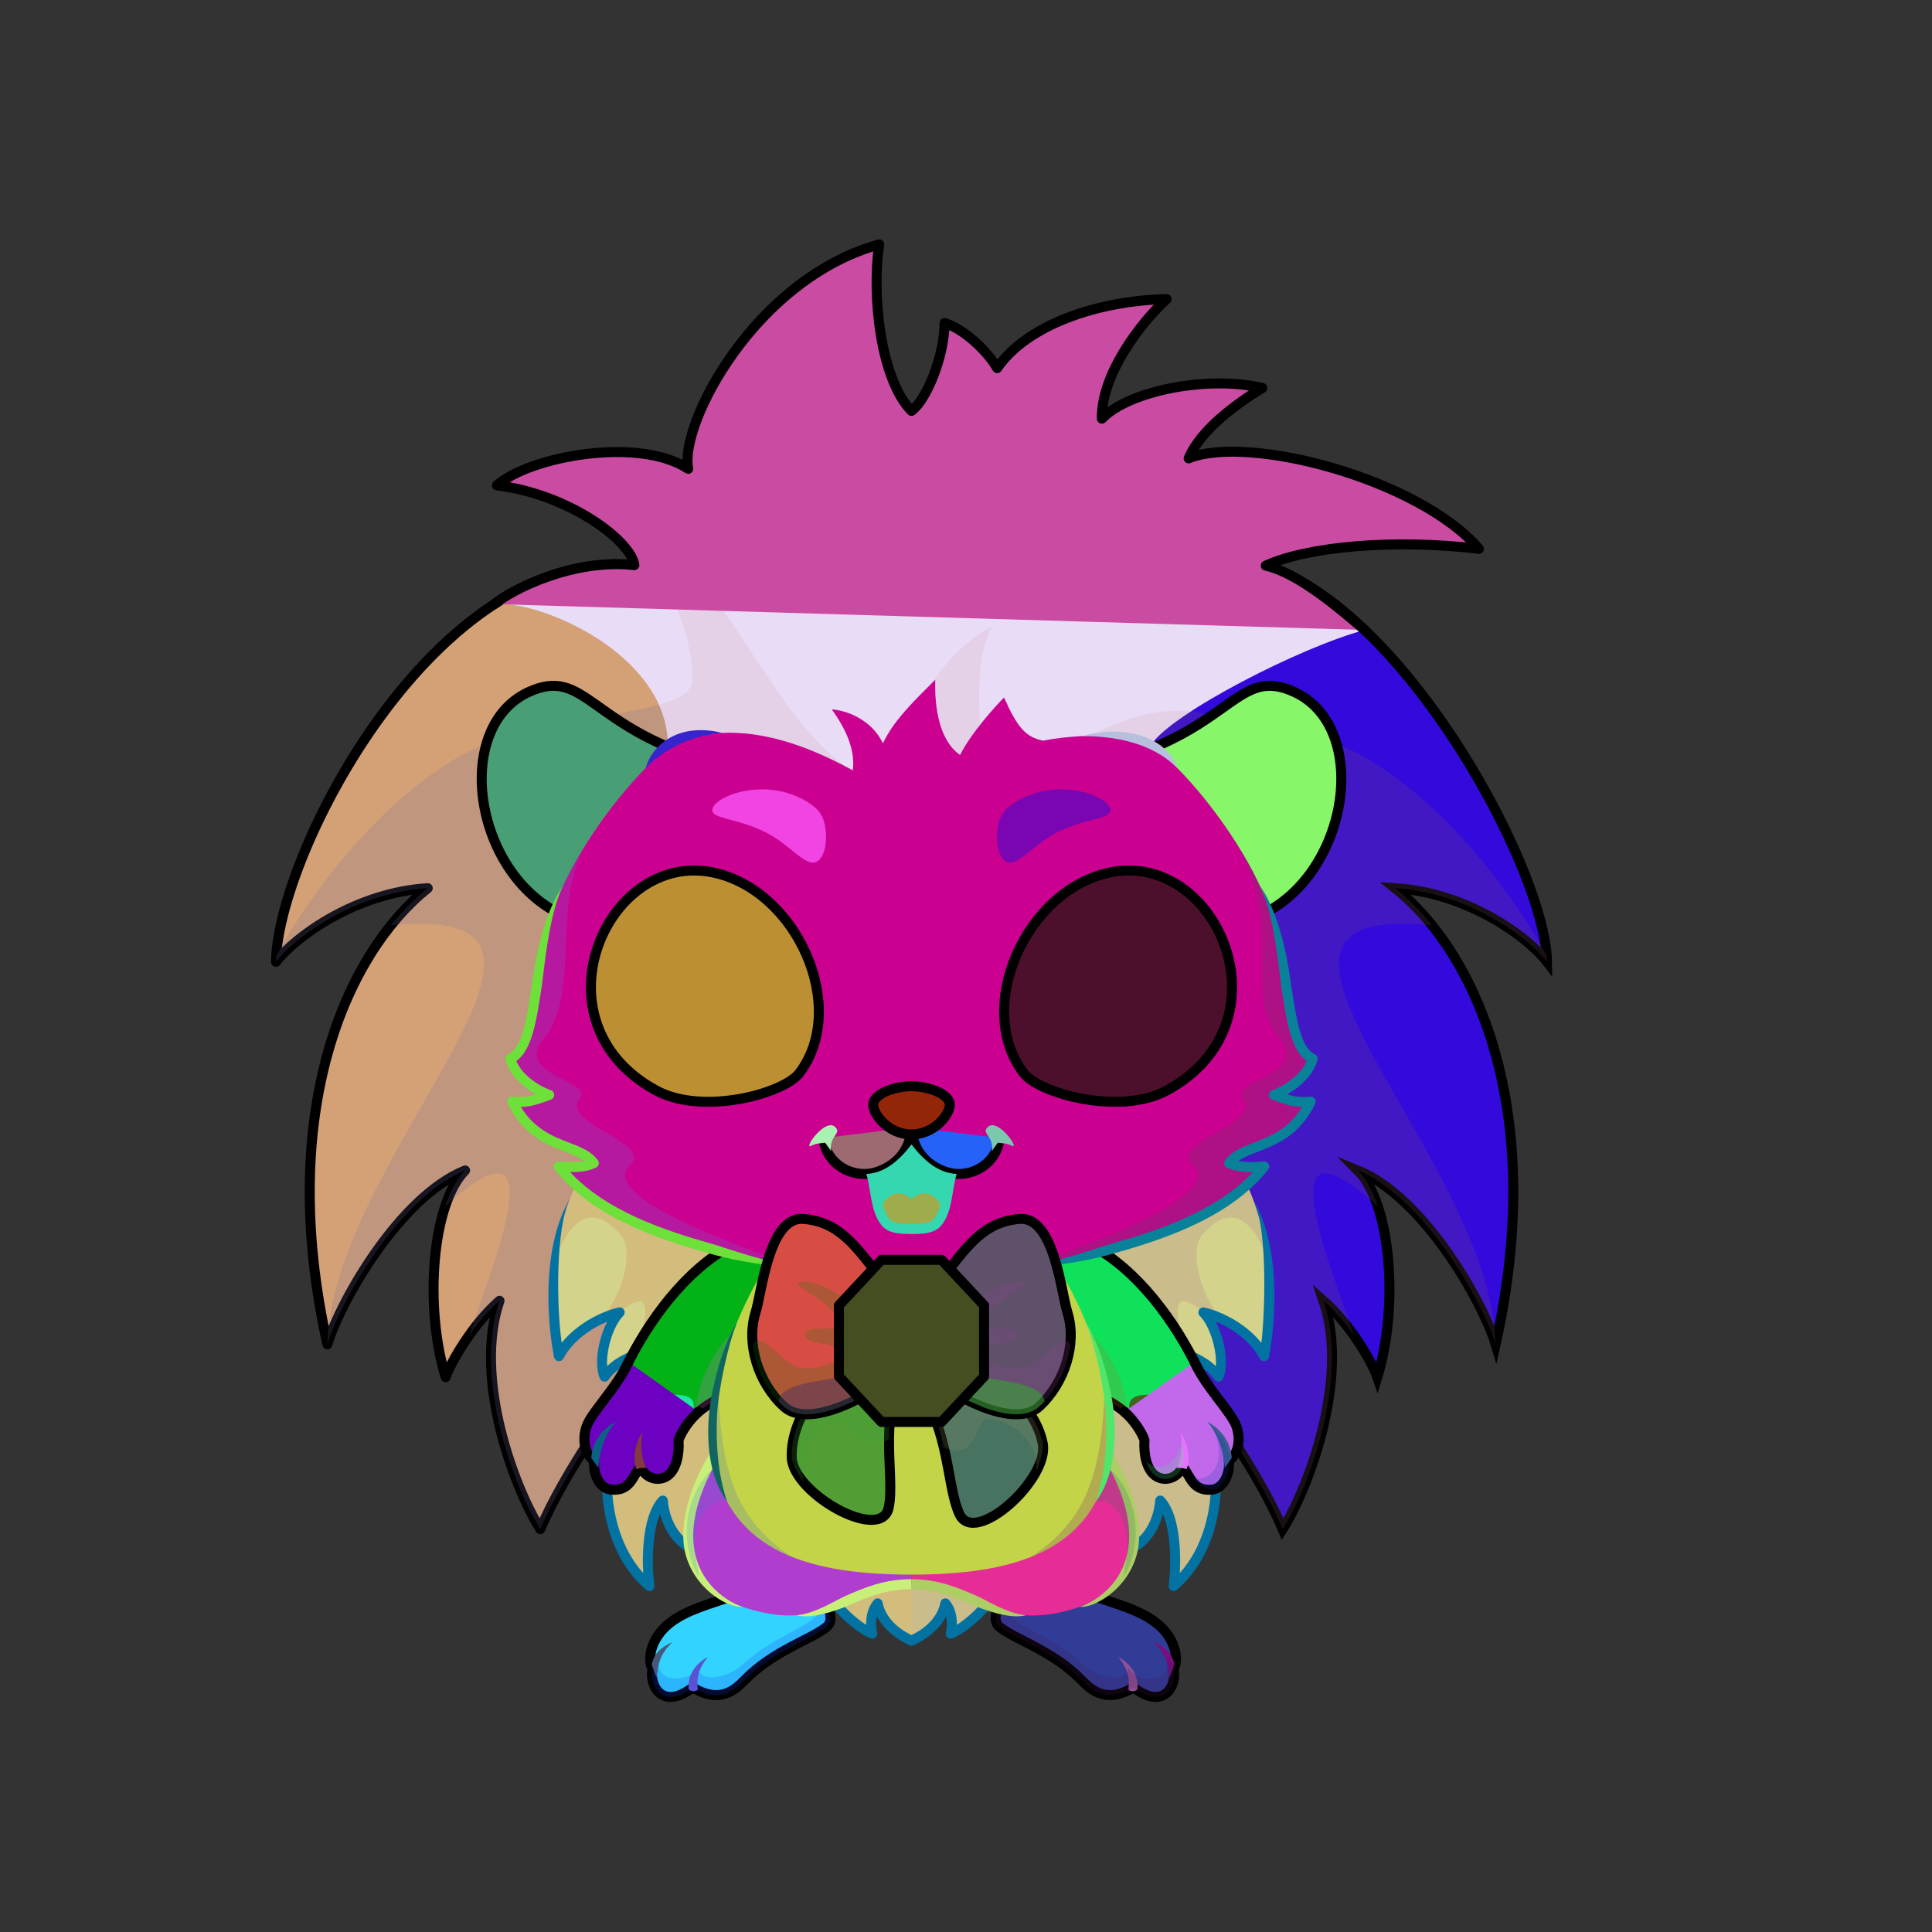 <?xml version="1.0" encoding="UTF-8"?><!DOCTYPE svg PUBLIC "-//W3C//DTD SVG 1.1//EN" "http://www.w3.org/Graphics/SVG/1.1/DTD/svg11.dtd"><!-- Creator: CorelDRAW 2018 (64-Bit) --><svg xmlns="http://www.w3.org/2000/svg" xmlns:xlink="http://www.w3.org/1999/xlink" xml:space="preserve" width="290mm" height="290mm" version="1.1" style="shape-rendering:geometricPrecision; text-rendering:geometricPrecision; image-rendering:optimizeQuality; fill-rule:evenodd; clip-rule:evenodd" viewBox="0 0 29000 29000">
 <rect x="0" y="0" width="29000" height="29000" fill="#333333" stroke="none"/>
 <defs>
  <style type="text/css">
   <![CDATA[
    .str1 {stroke:black;stroke-width:150;stroke-miterlimit:22.926}
    .str0 {stroke:black;stroke-width:150;stroke-linecap:round;stroke-linejoin:round;stroke-miterlimit:22.926}
    .str2 {stroke:black;stroke-width:150;stroke-linecap:round;stroke-linejoin:round;stroke-miterlimit:22.926}
    .fil15 {fill:none}
    .fil6 {fill:black}
    .fil28 {fill:black}
    .fil42 {fill:#547391}
    .fil41 {fill:white}
    .fil47 {fill:white}
    .fil9 {fill:black;fill-rule:nonzero}
    .fil4 {fill:black;fill-rule:nonzero}
    .fil7 {fill:black;fill-opacity:0.2}
    .fil31 {fill:black;fill-opacity:0.2}
    .fil1 {fill:#0000B0;fill-opacity:0.2}
    .fil10 {fill:#450000;fill-opacity:0.2}
    .fil22 {fill:#540000;fill-opacity:0.2}
    .fil37 {fill:#FDDD84;fill-opacity:0.2}
    .fil27 {fill:white;fill-opacity:0.2}
    .fil43 {fill:black;fill-rule:nonzero;fill-opacity:0.2}
    .fil24 {fill:#450000;fill-opacity:0.4}
    .fil33 {fill:black;fill-opacity:0.502}
    .fil39 {fill:#FFAE00;fill-opacity:0.502}
    .fil20 {fill:white;fill-opacity:0.502}
    .fil35 {fill:url(#id0)}
    .fil32 {fill:url(#id1)}
    .fil5 {fill:url(#id2)}
    .fil11 {fill:url(#id3)}
    .fil30 {fill:url(#id4)}
    .fil38 {fill:url(#id5)}
    .fil14 {fill:url(#id6)}
    .fil40 {fill:url(#id7)}
    .fil17 {fill:url(#id8)}
    .fil45 {fill:url(#id9)}
    .fil49 {fill:url(#id10)}
    .fil46 {fill:url(#id11)}
    .fil50 {fill:url(#id12)}
    .fil34 {fill:url(#id13)}
    .fil44 {fill:url(#id14)}
    .fil48 {fill:url(#id15)}
    .fil51 {fill:url(#id16)}
    .fil3 {fill:url(#id17)}
    .fil12 {fill:url(#id18)}
    .fil52 {fill:url(#id19)}
    .fil19 {fill:url(#id20)}
    .fil2 {fill:url(#id21)}
    .fil25 {fill:url(#id22)}
    .fil13 {fill:url(#id23)}
    .fil18 {fill:url(#id24)}
    .fil8 {fill:url(#id25)}
    .fil16 {fill:url(#id26)}
    .fil23 {fill:url(#id27)}
    .fil21 {fill:url(#id28)}
    .fil0 {fill:url(#id29)}
    .fil26 {fill:url(#id30)}
    .fil29 {fill:url(#id31)}
    .fil36 {fill:url(#id32)}
   ]]>
  </style>
  <linearGradient id="id0" gradientUnits="userSpaceOnUse" x1="13669.92" y1="20312.37" x2="15993.08" y2="19212.14">
   <stop offset="0" style="stop-opacity:1; stop-color:#854C85"/>
   <stop offset="0.529" style="stop-opacity:1; stop-color:#8B5FC4"/>
   <stop offset="0.8" style="stop-opacity:1; stop-color:#C69DE2"/>
   <stop offset="1" style="stop-opacity:1; stop-color:#A049BD"/>
  </linearGradient>
  <linearGradient id="id1" gradientUnits="userSpaceOnUse" xlink:href="#id0" x1="13693.94" y1="20312.37" x2="11370.78" y2="19212.14">
  </linearGradient>
  <linearGradient id="id2" gradientUnits="userSpaceOnUse" x1="16148.27" y1="23754.05" x2="16449.48" y2="25477.64">
   <stop offset="0" style="stop-opacity:1; stop-color:#E8CEA7"/>
   <stop offset="0.329" style="stop-opacity:1; stop-color:#ECC6A4"/>
   <stop offset="1" style="stop-opacity:1; stop-color:#DD8EBB"/>
  </linearGradient>
  <linearGradient id="id3" gradientUnits="userSpaceOnUse" xlink:href="#id2" x1="11294.64" y1="23751.9" x2="10930.37" y2="25479.79">
  </linearGradient>
  <linearGradient id="id4" gradientUnits="userSpaceOnUse" x1="13546.11" y1="20469.53" x2="12039.93" y2="22397.88">
   <stop offset="0" style="stop-opacity:1; stop-color:#854C85"/>
   <stop offset="0.42" style="stop-opacity:1; stop-color:#8B5FC4"/>
   <stop offset="0.671" style="stop-opacity:1; stop-color:#C69DE2"/>
   <stop offset="1" style="stop-opacity:1; stop-color:#A049BD"/>
  </linearGradient>
  <linearGradient id="id5" gradientUnits="userSpaceOnUse" x1="13400.99" y1="19529.35" x2="13962.87" y2="20725.95">
   <stop offset="0" style="stop-opacity:1; stop-color:#F9BF56"/>
   <stop offset="1" style="stop-opacity:1; stop-color:#FFE4BF"/>
  </linearGradient>
  <linearGradient id="id6" gradientUnits="userSpaceOnUse" xlink:href="#id2" x1="17473.62" y1="20481.19" x2="18067.49" y2="22299.52">
  </linearGradient>
  <linearGradient id="id7" gradientUnits="userSpaceOnUse" x1="14169.85" y1="18953.52" x2="14527.01" y2="19774.58">
   <stop offset="0" style="stop-opacity:1; stop-color:#F9BF56"/>
   <stop offset="1" style="stop-opacity:1; stop-color:white"/>
  </linearGradient>
  <linearGradient id="id8" gradientUnits="userSpaceOnUse" xlink:href="#id2" x1="9941.97" y1="20505.46" x2="9244.68" y2="22275.25">
  </linearGradient>
  <linearGradient id="id9" gradientUnits="userSpaceOnUse" x1="17789.85" y1="15386.99" x2="15488.32" y2="16492.3">
   <stop offset="0" style="stop-opacity:1; stop-color:#8A5125"/>
   <stop offset="0.58" style="stop-opacity:1; stop-color:#FFC052"/>
   <stop offset="0.769" style="stop-opacity:1; stop-color:#FFE1A5"/>
   <stop offset="1" style="stop-opacity:1; stop-color:#FDBC66"/>
  </linearGradient>
  <linearGradient id="id10" gradientUnits="userSpaceOnUse" xlink:href="#id9" x1="9574.05" y1="15386.99" x2="11875.58" y2="16492.3">
  </linearGradient>
  <linearGradient id="id11" gradientUnits="userSpaceOnUse" x1="17173.74" y1="13448.15" x2="15777.95" y2="15876.63">
   <stop offset="0" style="stop-opacity:1; stop-color:black"/>
   <stop offset="0.588" style="stop-opacity:1; stop-color:#572017"/>
   <stop offset="1" style="stop-opacity:1; stop-color:#AD713C"/>
  </linearGradient>
  <linearGradient id="id12" gradientUnits="userSpaceOnUse" xlink:href="#id11" x1="10190.16" y1="13448.15" x2="11585.95" y2="15876.63">
  </linearGradient>
  <linearGradient id="id13" gradientUnits="userSpaceOnUse" xlink:href="#id4" x1="13718.08" y1="20665.44" x2="15615.87" y2="22209.94">
  </linearGradient>
  <linearGradient id="id14" gradientUnits="userSpaceOnUse" x1="18010.83" y1="13583.28" x2="15577.87" y2="16057">
   <stop offset="0" style="stop-opacity:1; stop-color:#170000"/>
   <stop offset="0.529" style="stop-opacity:1; stop-color:#825024"/>
   <stop offset="1" style="stop-opacity:1; stop-color:#FFAB3D"/>
  </linearGradient>
  <linearGradient id="id15" gradientUnits="userSpaceOnUse" xlink:href="#id14" x1="9353.07" y1="13583.28" x2="11786.03" y2="16057">
  </linearGradient>
  <linearGradient id="id16" gradientUnits="userSpaceOnUse" x1="13681.93" y1="17028.65" x2="13681.93" y2="16303.97">
   <stop offset="0" style="stop-opacity:1; stop-color:#4F3D3D"/>
   <stop offset="1" style="stop-opacity:1; stop-color:#996F51"/>
  </linearGradient>
  <linearGradient id="id17" gradientUnits="userSpaceOnUse" x1="13681.93" y1="24626.47" x2="13681.93" y2="17233.47">
   <stop offset="0" style="stop-opacity:1; stop-color:#2D7CC1"/>
   <stop offset="0.42" style="stop-opacity:1; stop-color:#83C7DC"/>
   <stop offset="0.612" style="stop-opacity:1; stop-color:#B5EEFF"/>
   <stop offset="0.831" style="stop-opacity:1; stop-color:#73B9D7"/>
   <stop offset="1" style="stop-opacity:1; stop-color:#83C7DC"/>
  </linearGradient>
  <linearGradient id="id18" gradientUnits="userSpaceOnUse" x1="12003.98" y1="24249.05" x2="12003.98" y2="21216.12">
   <stop offset="0" style="stop-opacity:1; stop-color:#E8CEA7"/>
   <stop offset="0.129" style="stop-opacity:1; stop-color:#E8CEA7"/>
   <stop offset="1" style="stop-opacity:1; stop-color:#AA8237"/>
  </linearGradient>
  <linearGradient id="id19" gradientUnits="userSpaceOnUse" x1="14810.27" y1="3668.88" x2="14810.27" y2="11563.8">
   <stop offset="0" style="stop-opacity:1; stop-color:#419CEB"/>
   <stop offset="0.361" style="stop-opacity:1; stop-color:#83C7DC"/>
   <stop offset="0.671" style="stop-opacity:1; stop-color:#A7DBEB"/>
   <stop offset="1" style="stop-opacity:1; stop-color:#83C7DC"/>
  </linearGradient>
  <linearGradient id="id20" gradientUnits="userSpaceOnUse" x1="18492.34" y1="13829.95" x2="18397.26" y2="10294.81">
   <stop offset="0" style="stop-opacity:1; stop-color:#AA8237"/>
   <stop offset="0.522" style="stop-opacity:1; stop-color:#DAC48D"/>
   <stop offset="1" style="stop-opacity:1; stop-color:#FFF1DB"/>
  </linearGradient>
  <linearGradient id="id21" gradientUnits="userSpaceOnUse" x1="23219.32" y1="15902.04" x2="15721.29" y2="15439.94">
   <stop offset="0" style="stop-opacity:1; stop-color:#2D7CC1"/>
   <stop offset="0.42" style="stop-opacity:1; stop-color:#83C7DC"/>
   <stop offset="1" style="stop-opacity:1; stop-color:#D4F5FF"/>
  </linearGradient>
  <linearGradient id="id22" gradientUnits="userSpaceOnUse" x1="9110.04" y1="11159.48" x2="8288.9" y2="13183.37">
   <stop offset="0" style="stop-opacity:1; stop-color:#DD8EBB"/>
   <stop offset="1" style="stop-opacity:1; stop-color:#944141"/>
  </linearGradient>
  <linearGradient id="id23" gradientUnits="userSpaceOnUse" x1="16259.12" y1="18815.57" x2="17301.4" y2="21219.3">
   <stop offset="0" style="stop-opacity:1; stop-color:#AA8237"/>
   <stop offset="0.141" style="stop-opacity:1; stop-color:#AA8237"/>
   <stop offset="0.71" style="stop-opacity:1; stop-color:#E8CEA7"/>
   <stop offset="1" style="stop-opacity:1; stop-color:#E8CEA7"/>
  </linearGradient>
  <linearGradient id="id24" gradientUnits="userSpaceOnUse" x1="13681.93" y1="18852.68" x2="13681.93" y2="23635.56">
   <stop offset="0" style="stop-opacity:1; stop-color:#AA8237"/>
   <stop offset="0.102" style="stop-opacity:1; stop-color:#AA8237"/>
   <stop offset="0.349" style="stop-opacity:1; stop-color:#EDC887"/>
   <stop offset="1" style="stop-opacity:1; stop-color:#E8CEA7"/>
  </linearGradient>
  <linearGradient id="id25" gradientUnits="userSpaceOnUse" xlink:href="#id18" x1="15346.1" y1="24249.05" x2="15346.1" y2="21216.12">
  </linearGradient>
  <linearGradient id="id26" gradientUnits="userSpaceOnUse" xlink:href="#id23" x1="11475.79" y1="19099.49" x2="9691.45" y2="20935.38">
  </linearGradient>
  <linearGradient id="id27" gradientUnits="userSpaceOnUse" xlink:href="#id20" x1="8966.6" y1="13829.95" x2="8871.52" y2="10294.81">
  </linearGradient>
  <linearGradient id="id28" gradientUnits="userSpaceOnUse" xlink:href="#id22" x1="19074.96" y1="11159.48" x2="18253.82" y2="13183.37">
  </linearGradient>
  <linearGradient id="id29" gradientUnits="userSpaceOnUse" xlink:href="#id21" x1="11596.6" y1="16864.4" x2="4190.51" y2="14558.32">
  </linearGradient>
  <linearGradient id="id30" gradientUnits="userSpaceOnUse" x1="13616.51" y1="19144.67" x2="13616.51" y2="9614.68">
   <stop offset="0" style="stop-opacity:1; stop-color:#AA8237"/>
   <stop offset="0.251" style="stop-opacity:1; stop-color:#EDC887"/>
   <stop offset="0.761" style="stop-opacity:1; stop-color:#E8CEA7"/>
   <stop offset="1" style="stop-opacity:1; stop-color:#FCFBCB"/>
  </linearGradient>
  <linearGradient id="id31" gradientUnits="userSpaceOnUse" x1="13681.26" y1="17910.97" x2="13681.26" y2="18373.02">
   <stop offset="0" style="stop-opacity:1; stop-color:#FFCCCC"/>
   <stop offset="1" style="stop-opacity:1; stop-color:#B37174"/>
  </linearGradient>
  <radialGradient id="id32" gradientUnits="userSpaceOnUse" gradientTransform="matrix(1.136 -0.653 0.626 1.185 -14463 5202)" cx="13681.93" cy="20127.65" r="908.94" fx="13681.93" fy="20127.65">
   <stop offset="0" style="stop-opacity:1; stop-color:#FFC96B"/>
   <stop offset="0.471" style="stop-opacity:1; stop-color:#DD8420"/>
   <stop offset="0.91" style="stop-opacity:1; stop-color:#FCB53F"/>
   <stop offset="1" style="stop-opacity:1; stop-color:#D97E1C"/>
  </radialGradient>
 </defs>
 <g id="HairBack-Hedgehog0">
  <animateTransform type="translate" values="0;0 200;0;0 200;0;0 200;0;0 200;0" dur="10" repeatCount="indefinite" additive="sum" attributeName="transform"/>
  <path class="fil0 str0" d="M9522.26 8482.1c-2997.14,-277.61 -5356.9,4338.11 -5379.61,5954.44 295.68,-381.45 1201.92,-1038.9 2277.74,-1104.45 -1216.64,973.44 -2284.21,3348.58 -1506.44,6845.85 197.49,-653.7 1090.89,-2214.44 2067.28,-2609.23 -498.37,498.55 -616.03,2046.17 -291.68,3103.55 72.13,-212.69 396.34,-784.7 808.2,-1147.03 -399.16,1165.93 228.38,2823.53 612.78,3427.39 708.04,-1667.36 2980.34,-4278.67 3533.93,-5050.07 -2186.01,-866.68 568.6,-8245.24 -2122.2,-9420.45z" style="fill:#d4a176"/>
  <path class="fil1" d="M6420.39 13332.09c-190.4,152.34 -377.15,339.02 -553.74,558.93 3599.75,-373.75 -881.14,3429.56 -952.7,6286.92 197.49,-653.7 1090.89,-2214.44 2067.28,-2609.23 -123.09,123.14 -222.97,310.28 -298.68,538.22 1751.61,-1575.12 651.77,1033.54 359.85,1936.53 128.9,-181.75 284.6,-368.01 455.35,-518.23 -399.16,1165.93 228.38,2823.53 612.78,3427.39 708.04,-1667.36 2980.34,-4278.67 3533.93,-5050.07 -1485.75,-589.05 -689.22,-4186.22 -871.26,-6799.34l-0.41 -1.09c-72.62,-1038.45 -300.01,-1921.23 -886.73,-2397.9 335.65,370.93 530.81,1106.35 500.77,1526.97 -39.68,555.63 -2248.96,436.56 -3466.05,1111.25 -1217.02,674.65 -2301.75,2103.27 -2774.64,3012.35 -1.9,28.13 -3.12,55.46 -3.49,81.75 295.68,-381.45 1201.92,-1038.9 2277.74,-1104.45z" style="fill:#6e6ca4"/>
  <path class="fil2 str1" d="M17841.6 8482.1c2415.05,-846.47 5356.9,4338.11 5379.61,5954.44 -295.68,-381.45 -1201.92,-1038.9 -2277.74,-1104.45 1216.64,973.44 2284.21,3348.58 1506.44,6845.85 -197.49,-653.7 -1090.89,-2214.44 -2067.28,-2609.23 498.37,498.55 616.03,2046.17 291.68,3103.55 -72.13,-212.69 -396.34,-784.7 -808.2,-1147.03 399.16,1165.93 -228.38,2823.53 -612.78,3427.39 -708.04,-1667.36 -2980.34,-4278.67 -3533.93,-5050.07 2186.01,-866.68 -568.6,-8245.24 2122.2,-9420.45z" style="fill:#330adb"/>
  <path class="fil1" d="M20943.47 13332.09c190.4,152.34 377.15,339.02 553.74,558.93 -3599.75,-373.75 881.14,3429.56 952.7,6286.92 -197.49,-653.7 -1090.89,-2214.44 -2067.28,-2609.23 123.09,123.14 222.97,310.28 298.68,538.22 -1751.61,-1575.12 -651.77,1033.54 -359.85,1936.53 -128.9,-181.75 -284.6,-368.01 -455.35,-518.23 399.16,1165.93 -228.38,2823.53 -612.78,3427.39 -708.04,-1667.36 -2980.34,-4278.67 -3533.93,-5050.07 1485.75,-589.05 689.22,-4186.22 871.26,-6799.34l0.41 -1.09c72.62,-1038.45 300.01,-1921.23 886.73,-2397.9 -335.65,370.93 -530.81,1106.35 -500.77,1526.97 39.68,555.63 2248.96,436.56 3466.05,1111.25 1217.02,674.65 2301.75,2103.27 2774.64,3012.35 1.9,28.13 3.12,55.46 3.49,81.75 -295.68,-381.45 -1201.92,-1038.9 -2277.74,-1104.45z" style="fill:#795068"/>
 </g>
 <g id="Tail-Hedgehog0">
  <animateTransform type="translate" values="0;0 200;0;0 200;0;0 200;0;0 200;0" dur="10" repeatCount="indefinite" additive="sum" attributeName="transform"/>
  <path class="fil3" d="M13681.93 24626.47c-217.07,-98.09 -453.57,-281.1 -508.08,-559.72 -109.05,127.96 -111.89,321.58 -79.85,455.8 -301.28,-121.91 -775.05,-620.04 -836.54,-946.05 -61.49,-326.01 -1123.07,-507.51 -1507.52,-395.92 -124.03,261.08 -738.14,46.18 -801.44,-657.07 -251.84,263.32 -244.14,964.01 -200.72,1284.34 -899.12,-769.95 -840.57,-2524.82 118.89,-3625.28 -346.58,176.06 -604.84,223.98 -792.23,481.76 -107.8,-253.18 33.78,-773.15 226.91,-964.78 -256.51,55.67 -708.9,275.31 -911.6,656.66 -281.12,-1456.17 191.96,-2847.56 702.23,-3122.74 693.95,151.66 4379.83,1594.34 4589.95,1548.3 210.12,46.04 3896,-1396.64 4589.95,-1548.3 510.27,275.18 983.35,1666.57 702.23,3122.74 -202.7,-381.35 -655.09,-600.99 -911.6,-656.66 193.13,191.63 334.71,711.6 226.91,964.78 -187.39,-257.78 -445.65,-305.7 -792.23,-481.76 959.46,1100.46 1018.01,2855.33 118.89,3625.28 43.42,-320.33 51.12,-1021.02 -200.72,-1284.34 -63.3,703.25 -677.41,918.15 -801.44,657.07 -384.45,-111.59 -1446.03,69.91 -1507.52,395.92 -61.49,326.01 -535.26,824.14 -836.54,946.05 32.04,-134.22 29.2,-327.84 -79.85,-455.8 -54.51,278.62 -291.01,461.63 -508.08,559.72z" style="fill:#d3d38b"/>
  <path class="fil1" d="M13681.93 24626.47c-217.07,-98.09 -453.57,-281.1 -508.08,-559.72 -109.05,127.96 -111.89,321.58 -79.85,455.8 -301.28,-121.91 -775.05,-620.04 -836.54,-946.05 -61.49,-326.01 -1123.07,-507.51 -1507.52,-395.92 -124.03,261.08 -738.14,46.18 -801.44,-657.07 -251.84,263.32 -244.14,964.01 -200.72,1284.34 -899.12,-769.95 -840.57,-2524.82 118.89,-3625.28 -140.81,71.53 -267.06,121.93 -379.86,173.8 90.26,-177.55 259.33,-615.15 179.64,-786.76 -48.51,-104.47 -274.28,40.06 -365.1,129.94 -79.65,17.29 -178.2,50.39 -282.26,99.21 337.75,-354.59 495.26,-1027.31 303.32,-1254.95 -479.83,-569.1 -805.59,-130.74 -980.45,344.66 104.31,-829.63 419.36,-1476.68 750.02,-1655 693.95,151.66 4379.83,1594.34 4589.95,1548.3l0 5844.7z" style="fill:#cd6644"/>
  <path class="fil1" d="M13681.93 24626.47c217.07,-98.09 453.57,-281.1 508.08,-559.72 109.05,127.96 111.89,321.58 79.85,455.8 301.28,-121.91 775.05,-620.04 836.54,-946.05 61.49,-326.01 1123.07,-507.51 1507.52,-395.92 124.03,261.08 738.14,46.18 801.44,-657.07 251.84,263.32 244.14,964.01 200.72,1284.34 899.12,-769.95 840.57,-2524.82 -118.89,-3625.28 140.81,71.53 267.06,121.93 379.86,173.8 -90.26,-177.55 -259.33,-615.15 -179.64,-786.76 48.51,-104.47 274.28,40.06 365.1,129.94 79.65,17.29 178.2,50.39 282.26,99.21 -337.75,-354.59 -495.26,-1027.31 -303.32,-1254.95 479.83,-569.1 805.59,-130.74 980.45,344.66 -104.31,-829.63 -419.36,-1476.68 -750.02,-1655 -693.95,151.66 -4379.83,1594.34 -4589.95,1548.3l0 5844.7z" style="fill:#a86090"/>
  <path class="fil4" d="M18806.95 17994.39c480.22,831.2 299.19,2072.92 240.7,2375.88 -7.76,40.61 -46.99,67.24 -87.6,59.48 -23.17,-4.43 -41.78,-19.1 -52.06,-38.43l-0.09 0.05c-81.63,-153.57 -207.32,-279.57 -343.26,-377.49 -104.4,-75.21 -214.45,-133.77 -315.39,-175.66 49.48,95.69 90.02,207.51 116.62,320.64 45.64,194.09 51.27,396.52 -7.6,534.77 -16.18,38.02 -60.13,55.73 -98.15,39.55 -12.98,-5.52 -23.59,-14.28 -31.29,-24.94 -121.39,-166.88 -281.7,-240.27 -481.97,-328.08 367.4,522.51 562.85,1147.5 581.58,1740.73 21.71,687.26 -193.53,1333.86 -652.81,1734.29l-10.62 9.21c-31.22,27.02 -78.45,23.61 -105.47,-7.61 -14.59,-16.86 -20.3,-38.39 -17.56,-58.89 24.82,-183.31 37.7,-494.31 -5.57,-771.2 -17.17,-109.86 -42.97,-213.59 -80.11,-299.99 -51.6,200.88 -149.1,353.85 -260.5,458.87 -80.12,75.52 -168.13,126.81 -252.43,153.87 -89.78,28.82 -176.78,30.53 -248.42,5.4 -53.92,-18.91 -98.88,-52.2 -130.36,-99.77 -7.61,-1.72 -15.58,-3.37 -23.88,-4.93 -198.71,-37.48 -525.58,-14.4 -814.67,54.25 -274.61,65.21 -509.14,166.77 -544.12,287.27 -0.67,2.32 -1.34,5.21 -1.98,8.61 -32.15,170.48 -163.74,379.54 -326.7,563.83 -174.76,197.64 -388.55,370.43 -555.25,437.88 -38.34,15.53 -82.03,-2.96 -97.56,-41.3 -6.07,-14.99 -6.94,-30.79 -3.46,-45.41 15.62,-65.72 21.91,-147.26 8.17,-225.76 -1.08,-6.15 -2.28,-12.28 -3.61,-18.37 -32.38,63.99 -73.67,121.85 -120.81,173.78 -105.38,116.1 -240.06,201.99 -368.03,259.81 -20.35,9.17 -42.64,8.49 -61.52,-0.01 -127.97,-57.81 -262.65,-143.7 -368.03,-259.8 -47.14,-51.93 -88.43,-109.79 -120.81,-173.78 -1.33,6.09 -2.53,12.22 -3.61,18.37 -13.74,78.5 -7.45,160.04 8.23,225.75 9.54,40.28 -15.38,80.7 -55.66,90.24 -16.91,4.01 -33.85,1.93 -48.52,-4.8 -166.24,-68.32 -378.47,-240.18 -552.15,-436.6 -162.96,-184.29 -294.55,-393.35 -326.7,-563.83 -0.64,-3.4 -1.31,-6.29 -1.98,-8.61 -34.97,-120.5 -269.51,-222.06 -544.12,-287.27 -289.08,-68.65 -615.95,-91.73 -814.67,-54.25 -8.3,1.56 -16.26,3.21 -23.87,4.93 -31.49,47.58 -76.44,80.86 -130.38,99.77 -71.64,25.13 -158.63,23.42 -248.4,-5.4 -84.3,-27.06 -172.32,-78.36 -252.44,-153.87 -111.4,-105.02 -208.9,-257.99 -260.5,-458.87 -37.14,86.4 -62.94,190.13 -80.11,299.99 -43.27,276.89 -30.39,587.89 -5.55,771.2 5.5,40.93 -23.23,78.58 -64.16,84.08 -22.5,3.02 -44,-4.3 -59.72,-18.3l-11.63 -10.13c-458.02,-400.56 -672.65,-1046.32 -650.98,-1732.65 18.74,-593.23 214.19,-1218.22 581.59,-1740.73 -200.27,87.81 -360.58,161.2 -481.92,328.12 -24.27,33.49 -71.1,40.96 -104.59,16.69 -12.59,-9.12 -21.5,-21.43 -26.43,-35.03 -57.23,-138.14 -51.31,-338.7 -6.07,-531.08 26.6,-113.13 67.14,-224.95 116.62,-320.64 -100.94,41.89 -210.99,100.45 -315.39,175.66 -135.94,97.92 -261.63,223.92 -343.26,377.49 -19.41,36.56 -64.81,50.46 -101.37,31.05 -22.03,-11.69 -35.82,-32.82 -39.07,-55.76 -125.39,-652.38 -157.75,-1713.78 244.5,-2381.36 -224.88,420.59 -206.58,1650.82 -128.51,2171.41 81.07,-102.5 178.27,-190.54 280.41,-264.11 199.88,-143.99 419.94,-232.95 573.61,-266.29l0.03 0.14c24.06,-5.18 50.18,1.63 68.82,20.37 29.12,29.28 28.98,76.64 -0.3,105.76 -89.63,88.93 -168.02,260.97 -210.19,440.26 -25.66,109.1 -37.54,219.01 -29.86,311.99 128.67,-123.95 280.11,-190.33 460.32,-269.27 79.95,-35.03 165.96,-72.72 258.63,-119.79 26.4,-13.24 59.32,-10.09 82.91,10.55 31.06,27.18 34.21,74.41 7.03,105.47l-16.2 18.84c-458.48,535.4 -701.36,1225.14 -721.89,1874.94 -18.11,573.37 137,1114.18 469.97,1486.72 -10.06,-181.11 -7.06,-403.37 24.99,-608.46 33.39,-213.69 98.87,-410.98 214.51,-531.88l0.09 0.09c12.12,-12.75 28.76,-21.3 47.66,-22.94 41.09,-3.56 77.3,26.87 80.86,67.96 23.26,258.48 125.65,444.49 247.69,559.53 63.45,59.8 131.54,99.9 195.6,120.47 58.6,18.81 112.32,21 153.48,6.56 27.81,-9.75 49.83,-28.11 62.58,-54.97l0.1 0.05c8.83,-18.72 25.34,-33.69 46.78,-39.9 21.19,-6.15 43.43,-11.4 66.47,-15.74 218.09,-41.13 569.78,-17.48 876.79,55.43 321.51,76.35 600.77,211.27 653.1,391.57 2.32,8.02 4.17,15.6 5.5,22.67 26.9,142.66 144.61,326.19 291.54,492.35 119.35,134.98 256.39,256.47 379.03,334.29 -1.2,-44.37 1.55,-90.31 9.49,-135.64 14.49,-82.72 46.3,-164 102.78,-231.84 10.74,-14.38 26.65,-24.97 45.65,-28.68 40.61,-7.93 79.97,18.57 87.9,59.18 21.54,110.12 75.77,203.85 146.49,281.75 81.92,90.25 185.93,159.8 288.05,209.62 102.12,-49.82 206.13,-119.37 288.05,-209.62 70.72,-77.9 124.95,-171.63 146.49,-281.75l0.13 0.02c3.11,-15.99 11.44,-31.09 24.78,-42.5 31.39,-26.85 78.62,-23.18 105.47,8.21 58.46,68.59 91.19,151.35 105.95,235.61 7.94,45.33 10.69,91.27 9.49,135.64 122.64,-77.82 259.68,-199.32 379.03,-334.29 146.93,-166.16 264.64,-349.69 291.54,-492.35 1.33,-7.07 3.18,-14.65 5.5,-22.67 52.34,-180.28 331.59,-315.22 653.1,-391.57 307.03,-72.92 658.71,-96.56 876.79,-55.43 21.65,4.08 42.59,8.96 62.62,14.64 21.5,5.01 40.58,19.44 50.73,40.95 12.75,26.85 34.77,45.22 62.57,54.97 41.16,14.44 94.9,12.25 153.5,-6.56 64.06,-20.57 132.14,-60.66 195.59,-120.47 121.49,-114.53 223.5,-299.4 247.36,-556.08 0.75,-18.75 8.51,-37.25 23.18,-51.2 29.93,-28.47 77.29,-27.29 105.76,2.64 115.64,120.9 181.12,318.19 214.51,531.88 32.05,205.09 35.05,427.35 24.99,608.46 332.97,-372.54 488.08,-913.35 469.96,-1486.72 -20.52,-649.8 -263.4,-1339.55 -721.88,-1874.94l-14.23 -16.55c-21.12,-22.26 -27.13,-56.23 -12.52,-85.2 18.6,-36.89 63.6,-51.71 100.49,-33.11 92.67,47.07 178.68,84.76 258.63,119.79 180.21,78.94 331.65,145.32 460.32,269.27 7.68,-92.98 -4.2,-202.89 -29.86,-311.99 -41.7,-177.29 -118.82,-347.48 -207.2,-437.24 -19.54,-17.38 -29.41,-44.5 -23.5,-71.87 8.73,-40.44 48.62,-66.15 89.06,-57.42 153.67,33.34 373.73,122.3 573.61,266.29 102.14,73.57 199.35,161.62 280.42,264.13 41.6,-277.13 119.02,-1694.18 -125.41,-2162.34z" style="fill:#0272a2"/>
 </g>
 <g id="RightFoot-Hedgehog0">
  <path class="fil5 str0" d="M17615.61 25049.4c57.9,228.76 -132.61,641.04 -601.77,280.19 -415.99,251.96 -642.37,30.78 -786.04,-116.3 -427.07,-437.22 -1000.9,-607.86 -1223.7,-792.3 -174.4,-144.36 96.3,-470.75 84.64,-641.34 325.82,80.57 773.4,48.19 1052.19,-19.84 166.07,305.92 1110.2,284.05 1425.56,840.51 99.77,176.06 107.72,359.98 49.12,449.08z" style="fill:#313c97"/>
  <path class="fil6" d="M17074.77 25357.3c18.34,-210.55 -99.46,-383.15 -288.5,-485.24 131.11,161.89 174.67,298.7 151.19,492.18 35.14,27.69 92.6,34.21 137.31,-6.94z" style="fill:#915095"/>
  <path class="fil6" d="M17627.15 24985.18c-28.52,-164.73 -141.5,-261.06 -310.42,-337.8 177.57,172.39 216.75,306.16 240.62,533.74 20.5,-62.37 49.3,-133.57 69.8,-195.94z" style="fill:#7c0d7d"/>
  <path class="fil7" d="M17615.61 25049.4c57.9,228.76 -132.61,641.04 -601.77,280.19 -415.99,251.96 -642.37,30.78 -786.04,-116.3 -427.07,-437.22 -1000.9,-607.86 -1223.7,-792.3 -110.82,-91.73 -41.93,-256.96 20.05,-409.01 58.98,405.5 671.03,454.55 1221.9,959.04 268.65,246.03 666.71,277.06 692.68,60.6 92.75,226.1 704.36,254.49 553.9,-142.9 42.75,29.59 93.78,66.08 147.71,104.96 -6.07,21.17 -14.35,39.94 -24.73,55.72z" style="fill:#41164f"/>
 </g>
 <g id="RightLeg-Hedgehog0">
  <path class="fil8" d="M13667.54 23778.59c967.6,1.59 1275.25,748.23 2492.18,357.13 1135.45,-364.92 1010.86,-1424.67 437.07,-2345.75l-1468.12 -573.85c-288.88,400.93 -797.57,1265.22 -1461.13,1299.9l0 1262.57z" style="fill:#e62c96"/>
  <path class="fil9" d="M13677.54 23853.3c373.47,0.61 647.68,119.08 917.1,235.47 100.31,43.34 536.64,225.43 802.06,158.05 -303.68,-36.62 -583.41,-226.85 -742.88,-295.75 -282.8,-122.17 -570.62,-246.53 -976.28,-247.19l0 149.42zm2756.03 -2176.5c149.21,216.52 274.67,443.91 364.72,670.14 99.74,250.55 155.56,498.91 151.21,728.07 -13.77,724.96 -588.53,996.85 -738.58,1044.65 275.71,14.76 875.39,-378.2 888,-1042.31 4.74,-249.5 -54.99,-517.25 -161.77,-785.49 -99.48,-249.93 -240.26,-501.05 -407.89,-738.48l-95.69 123.42z" style="fill:#adcd65"/>
  <path class="fil10" d="M16858.53 23677.98c291.22,-451.67 265.15,-1205.68 -215.41,-1646.02 -364.35,383.82 -389.9,545.29 -378.26,566.37 409.22,-250.28 803.47,196.31 593.67,1079.65z" style="fill:#237756"/>
 </g>
 <g id="LeftFoot-Hedgehog0">
  <path class="fil11 str0" d="M9795.77 25049.4c-57.9,228.76 132.61,641.04 601.77,280.19 415.99,251.96 642.37,30.78 786.04,-116.3 427.07,-437.22 1000.9,-607.86 1223.7,-792.3 174.4,-144.36 -96.3,-470.75 -84.64,-641.34 -325.82,80.57 -773.4,48.19 -1052.19,-19.84 -166.07,305.92 -1110.2,284.05 -1425.56,840.51 -99.77,176.06 -107.72,359.98 -49.12,449.08z" style="fill:#32d3fe"/>
  <path class="fil7" d="M9795.77 25049.4c-57.9,228.76 132.61,641.04 601.77,280.19 415.99,251.96 642.37,30.78 786.04,-116.3 427.07,-437.22 1000.9,-607.86 1223.7,-792.3 110.82,-91.73 41.93,-256.96 -20.05,-409.01 -58.98,405.5 -671.03,454.55 -1221.9,959.04 -268.65,246.03 -666.71,277.06 -692.68,60.6 -92.75,226.1 -704.36,254.49 -553.9,-142.9 -42.75,29.59 -93.78,66.08 -147.71,104.96 6.07,21.17 14.35,39.94 24.73,55.72z" style="fill:#1639f9"/>
  <path class="fil6" d="M10336.61 25357.3c-18.34,-210.55 99.46,-383.15 288.5,-485.24 -131.11,161.89 -174.67,298.7 -151.19,492.18 -35.14,27.69 -92.6,34.21 -137.31,-6.94z" style="fill:#5a52d2"/>
  <path class="fil6" d="M9784.23 24985.18c28.52,-164.73 141.5,-261.06 310.42,-337.8 -177.57,172.39 -216.75,306.16 -240.62,533.74 -20.5,-62.37 -49.3,-133.57 -69.8,-195.94z" style="fill:#47587d"/>
 </g>
 <g id="LeftLeg-Hedgehog0">
  <path class="fil12" d="M13677.54 23778.59c-967.6,1.59 -1265.25,748.24 -2482.18,357.13 -1135.46,-364.92 -1010.86,-1424.67 -437.07,-2345.75l1468.12 -573.85c288.88,400.93 787.57,1265.22 1451.13,1299.9l0 1262.57z" style="fill:#b03dce"/>
  <path class="fil9" d="M13677.54 23853.3c-373.47,0.61 -647.68,119.08 -917.1,235.47 -100.31,43.34 -536.64,225.43 -802.06,158.05 303.68,-36.62 583.41,-226.85 742.88,-295.75 282.8,-122.17 570.62,-246.53 976.28,-247.19l0 149.42zm-2756.03 -2176.5c-149.21,216.52 -274.67,443.91 -364.72,670.14 -99.74,250.55 -155.56,498.91 -151.21,728.07 13.77,724.96 588.53,996.85 738.58,1044.65 -275.71,14.76 -875.39,-378.2 -888,-1042.31 -4.74,-249.5 54.99,-517.25 161.77,-785.49 99.48,-249.93 240.26,-501.05 407.89,-738.48l95.69 123.42z" style="fill:#c8f078"/>
  <path class="fil10" d="M10496.55 23677.98c-291.22,-451.67 -265.15,-1205.68 215.41,-1646.02 364.35,383.82 389.9,545.29 378.26,566.37 -409.22,-250.28 -803.47,196.31 -593.67,1079.65z" style="fill:#3381db"/>
 </g>
 <g id="RightHand-Hedgehog0">
  <animateTransform type="translate" values="0;0 200;0;0 200;0;0 200;0;0 200;0" dur="10" repeatCount="indefinite" additive="sum" attributeName="transform"/>
  <path class="fil13 str0" d="M16378.33 18692.23c698.78,368.51 1262.49,1149.54 1598.33,1844.97 252.46,522.79 -744.8,990.62 -1013.18,732.07 -193.87,-186.76 -386.64,-293.91 -613.29,-339 -83.14,-785.92 -377.56,-1484.9 -806.92,-1998.62 350.95,-61.73 638.85,-143.87 835.06,-239.42z" style="fill:#0fe25a"/>
  <path class="fil10" d="M16936.14 21243.46c-184.73,-170.89 -369.95,-270.22 -585.95,-313.19 -47.22,-446.39 -162.63,-864.71 -332.18,-1236.98 614.76,433.8 878.8,1022.16 918.13,1550.17z" style="fill:#b7691e"/>
 </g>
 <g id="RightPaw-Hedgehog0">
  <animateTransform type="translate" values="0;0 200;0;0 200;0;0 200;0;0 200;0" dur="10" repeatCount="indefinite" additive="sum" attributeName="transform"/>
  <path class="fil14" d="M17863.58 20420.55c184.33,453.87 629.03,783.22 699.03,998.92 77.85,239.89 -17.6,465.85 -125.14,512.7 37.58,205.53 -104.26,428.09 -245.6,427.98 -292.61,-0.22 -323.68,-205.4 -437.26,-340.7 -103.47,193.35 -282.09,218.31 -406.55,134.95 -156.43,-104.79 -201.24,-398.41 -167.52,-539.27 -31.21,-115.26 -135.63,-329.01 -215.43,-409.71 -164.95,-601.48 1085.55,133.15 898.47,-784.87z" style="fill:#42671c"/>
  <path class="fil15 str0" d="M17929.55 20444.77c178.91,390.56 563.07,759.02 633.06,974.7 77.83,239.88 -11.01,452.65 -118.55,499.5 26.68,200.86 -81.18,424.8 -252.19,441.18 -291.28,27.89 -323.68,-205.4 -437.26,-340.7 -98.8,187.12 -282.13,218.29 -406.55,134.95 -128.61,-86.14 -184.64,-306.5 -169.03,-538.03 -54.24,-150.16 -177.82,-313.66 -300.02,-424.92" style="fill:#c268eb"/>
  <path class="fil6" d="M17657.78 22037.81c71.07,-116.29 109.21,-351.81 54.22,-540.62 121.98,142.39 163.62,425.52 97.95,555.47 -33.39,-14.8 -108.56,-27.31 -152.17,-14.85z" style="fill:#e671ff"/>
  <path class="fil6" d="M18383.12 22034.71c-20.97,-280.13 -114.33,-522.38 -262.07,-695.78 184.53,98.64 350.47,283.43 367.85,544.87 -34.97,48.18 -70.81,102.73 -105.78,150.91z" style="fill:#3d5c8f"/>
  <path class="fil7" d="M17726.25 22065.69c-105.51,150.58 -264.46,164.89 -378.19,88.71 -67.57,-45.26 -114.29,-125.76 -142.88,-213.96 211.32,166.6 464.59,71.55 544.11,-351.04 9.46,105.43 18.93,210.87 28.39,316.3 -17.14,53.33 -34.29,106.66 -51.43,159.99z" style="fill:#4bf48a"/>
  <path class="fil7" d="M18472.69 21910.1c-11.44,9.42 -23.26,16.86 -35.22,22.07 37.58,205.53 -104.26,428.09 -245.6,427.98 -120.09,-0.09 -240.05,-124.58 -295.81,-174.72 326.13,80.09 528.46,-299.2 303.36,-766.35 55.42,63.53 110.85,127.06 166.27,190.59 35.67,100.14 71.33,200.29 107,300.43z" style="fill:#0a39b1"/>
 </g>
 <g id="LeftHand-Hedgehog0">
  <animateTransform type="translate" values="0;0 200;0;0 200;0;0 200;0;0 200;0" dur="10" repeatCount="indefinite" additive="sum" attributeName="transform"/>
  <path class="fil16 str0" d="M10985.55 18692.23c-698.78,368.51 -1262.49,1149.54 -1598.33,1844.97 -252.46,522.79 744.8,990.62 1013.18,732.07 193.87,-186.76 386.64,-293.91 613.29,-339 83.14,-785.92 377.56,-1484.9 806.92,-1998.62 -350.95,-61.73 -638.85,-143.87 -835.06,-239.42z" style="fill:#02b217"/>
  <path class="fil10" d="M10427.74 21243.46c184.73,-170.89 369.95,-270.22 585.95,-313.19 47.22,-446.39 162.63,-864.71 332.18,-1236.98 -614.76,433.8 -878.8,1022.16 -918.13,1550.17z" style="fill:#f667e6"/>
 </g>
 <g id="LeftPaw-Hedgehog0">
  <animateTransform type="translate" values="0;0 200;0;0 200;0;0 200;0;0 200;0" dur="10" repeatCount="indefinite" additive="sum" attributeName="transform"/>
  <path class="fil17" d="M9500.3 20420.55c-184.33,453.87 -629.03,783.22 -699.03,998.92 -77.85,239.89 17.6,465.85 125.14,512.7 -37.58,205.53 104.26,428.09 245.6,427.98 292.61,-0.22 323.68,-205.4 437.26,-340.7 103.47,193.35 282.09,218.31 406.55,134.95 156.43,-104.79 201.24,-398.41 167.52,-539.27 31.21,-115.26 135.63,-329.01 215.43,-409.71 164.95,-601.48 -1085.55,133.15 -898.47,-784.87z" style="fill:#1be9a2"/>
  <path class="fil7" d="M9637.63 22065.69c105.51,150.58 264.46,164.89 378.19,88.71 67.57,-45.26 114.29,-125.76 142.88,-213.96 -211.32,166.6 -464.59,71.55 -544.11,-351.04 -9.46,105.43 -18.93,210.87 -28.39,316.3 17.14,53.33 34.29,106.66 51.43,159.99z" style="fill:#37c9e3"/>
  <path class="fil7" d="M8891.19 21910.1c11.44,9.42 23.26,16.86 35.22,22.07 -37.58,205.53 104.26,428.09 245.6,427.98 120.09,-0.09 240.05,-124.58 295.81,-174.72 -326.13,80.09 -528.46,-299.2 -303.36,-766.35 -55.42,63.53 -110.85,127.06 -166.27,190.59 -35.67,100.14 -71.33,200.29 -107,300.43z" style="fill:#27ac0f"/>
  <path class="fil15 str0" d="M9434.33 20444.77c-178.91,390.56 -563.07,759.02 -633.06,974.7 -77.83,239.88 11.01,452.65 118.55,499.5 -26.68,200.86 81.18,424.8 252.19,441.18 291.28,27.89 323.68,-205.4 437.26,-340.7 98.8,187.12 282.13,218.29 406.55,134.95 128.61,-86.14 184.64,-306.5 169.03,-538.03 54.24,-150.16 177.82,-313.66 300.02,-424.92" style="fill:#6c01c1"/>
  <path class="fil6" d="M8980.76 22034.71c20.97,-280.13 114.33,-522.38 262.07,-695.78 -184.53,98.64 -350.47,283.43 -367.85,544.87 34.97,48.18 70.81,102.73 105.78,150.91z" style="fill:#0b6183"/>
  <path class="fil6" d="M9706.1 22037.81c-71.07,-116.29 -109.21,-351.81 -54.22,-540.62 -121.98,142.39 -163.62,425.52 -97.95,555.47 33.39,-14.8 108.56,-27.31 152.17,-14.85z" style="fill:#82393f"/>
 </g>
 <g id="Body-Hedgehog0">
  <animateTransform type="translate" values="0;0 200;0;0 200;0;0 200;0;0 200;0" dur="10" repeatCount="indefinite" additive="sum" attributeName="transform"/>
  <path class="fil18" d="M13681.93 23635.56c-1477.1,0 -2736.42,-316.15 -2978.87,-1736.24 -144.01,-843.43 285.87,-2153.08 891.89,-3046.64 555.74,108.87 1286.42,174.99 2086.99,174.99 800.56,0 1531.23,-66.13 2086.97,-174.99 606.02,893.56 1035.9,2203.21 891.89,3046.64 -242.45,1420.09 -1501.77,1736.24 -2978.87,1736.24z" style="fill:#c3d448"/>
  <path class="fil10" d="M11882.42 23367.5c-610.09,-245.15 -1046.78,-691.6 -1179.36,-1468.18 -56.77,-332.51 -24.29,-737.5 72.95,-1160.86 43.75,1406.06 281.15,2074.37 1106.41,2629.04z" style="fill:#3364c6"/>
  <path class="fil9" d="M10913.81 22537.13c-141.18,-186 -223.72,-429.85 -260.45,-694.28 -28.05,-201.98 -29.39,-415.99 -9.72,-625.38 35.51,-378.05 197.48,-1016.51 416.01,-1358.63 -129.51,315.3 -276.66,999.12 -295.78,1371.06 -22.54,438.41 13.42,903.62 149.94,1307.23z" style="fill:#106561"/>
  <path class="fil10" d="M15481.46 23367.5c610.09,-245.15 1046.78,-691.6 1179.36,-1468.18 56.77,-332.51 24.29,-737.5 -72.95,-1160.86 -43.75,1406.06 -281.15,2074.37 -1106.41,2629.04z" style="fill:#700d74"/>
  <path class="fil9" d="M16450.07 22537.13c249.03,-328.06 315.59,-836.1 270.17,-1319.66 -35.5,-378.06 -197.48,-1016.51 -416.01,-1358.63 129.51,315.3 276.66,999.12 295.78,1371.06 22.54,438.41 -13.42,903.62 -149.94,1307.23z" style="fill:#50e66c"/>
 </g>
 <g id="Ears-Hedgehog0">
  <animateTransform type="translate" values="0;0 200;0;0 200;0;0 200;0;0 200;0" dur="10" repeatCount="indefinite" additive="sum" attributeName="transform"/>
  <g id="_2496138612272">
   <path class="fil19" d="M18672.85 13830.65c1546.17,-452.43 1970.23,-2880.38 758.65,-3441.78 -844.12,-391.13 -921.35,522.82 -2675.17,1027.39 1305.18,418.05 1124.35,1110.35 1916.52,2414.39z" style="fill:#09e498"/>
   <path class="fil20" d="M18672.85 13830.65c1546.17,-452.43 1970.23,-2880.38 758.65,-3441.78 1118.98,746.6 563.41,2849.47 -929.82,3143.17 51.77,95.82 108.4,195.28 171.17,298.61z" style="fill:#41c2fd"/>
   <path class="fil21" d="M18366.88 13270c1155.46,-100.71 1654.39,-1248.08 1165.55,-2069.57 -103.84,-174.52 -329.43,-191.36 -483.7,84.77 -120.38,215.47 -392.93,493.39 -667.66,477.92 -599.09,-33.75 -738.77,112.69 -771.53,467.07 900.37,353.19 292.07,285.13 757.34,1039.81z" style="fill:#a3f353"/>
   <path class="fil22" d="M18440.23 12977.84c-40.49,-600.48 -353.22,-1016.22 106.03,-1006.18 486.29,10.63 563.23,-816.5 767.69,-898.18 -89.94,6.69 -186.78,71.34 -265.22,211.72 -120.38,215.47 -392.93,493.39 -667.66,477.92 -599.09,-33.75 -738.77,112.69 -771.53,467.07l830.69 747.65z" style="fill:#916f30"/>
   <path class="fil15 str1" d="M18672.85 13830.65c1546.17,-452.43 1970.23,-2880.38 758.65,-3441.78 -844.12,-391.13 -921.35,522.82 -2675.17,1027.39 1305.18,418.05 1124.35,1110.35 1916.52,2414.39z" style="fill:#87f668"/>
  </g>
  <g id="_2496138608496">
   <path class="fil23" d="M8691.01 13830.65c-1546.17,-452.43 -1970.23,-2880.38 -758.65,-3441.78 844.12,-391.13 921.35,522.82 2675.17,1027.39 -1305.18,418.05 -1124.35,1110.35 -1916.52,2414.39z" style="fill:#bda0e5"/>
   <path class="fil24" d="M8691.01 13830.65c-1546.17,-452.43 -1970.23,-2880.38 -758.65,-3441.78 -1118.98,746.6 -563.41,2849.47 929.82,3143.17 -51.77,95.82 -108.4,195.28 -171.17,298.61z" style="fill:#56df20"/>
   <path class="fil25" d="M8996.98 13270c-1155.46,-100.71 -1654.39,-1248.08 -1165.55,-2069.57 103.84,-174.52 329.43,-191.36 483.7,84.77 120.38,215.47 392.93,493.39 667.66,477.92 599.09,-33.75 738.77,112.69 771.53,467.07 -900.37,353.19 -292.07,285.13 -757.34,1039.81z" style="fill:#a55634"/>
   <path class="fil22" d="M8923.63 12977.84c40.49,-600.48 353.22,-1016.22 -106.03,-1006.18 -486.29,10.63 -563.23,-816.5 -767.69,-898.18 89.94,6.69 186.78,71.34 265.22,211.72 120.38,215.47 392.93,493.39 667.66,477.92 599.09,-33.75 738.77,112.69 771.53,467.07l-830.69 747.65z" style="fill:#f0a28e"/>
   <path class="fil15 str1" d="M8691.01 13830.65c-1546.17,-452.43 -1970.23,-2880.38 -758.65,-3441.78 844.12,-391.13 921.35,522.82 2675.17,1027.39 -1305.18,418.05 -1124.35,1110.35 -1916.52,2414.39z" style="fill:#489e75"/>
  </g>
 </g>
 <g id="Head-Hedgehog0">
  <animateTransform type="translate" values="0;0 200;0;0 200;0;0 200;0;0 200;0" dur="10" repeatCount="indefinite" additive="sum" attributeName="transform"/>
  <path class="fil26" d="M13681.93 9614.68c-1388.96,0.01 -2854.86,774.04 -3981.13,1905.41 -526.18,528.56 -1131.13,1383.19 -1397.27,2135.48 -317.32,896.96 -224.58,2042.87 -643.24,2236.58 62.97,240.69 329.67,452.7 583.52,542.86 -250.71,91.52 -341.99,119.57 -554.91,100.24 356.93,728.13 995.63,613.89 1225.04,923.68 -127.7,61.2 -305.36,69.32 -527.71,50.46 623.62,787.61 1779.77,1097.83 2581.56,1315.98 975.66,265.46 1878.62,319.25 2714.14,319.25 835.52,0 1738.48,-53.79 2714.14,-319.25 801.79,-218.15 1957.94,-528.37 2581.56,-1315.98 -222.35,18.86 -400.01,10.74 -527.71,-50.46 229.41,-309.79 868.11,-195.55 1225.04,-923.68 -212.92,19.33 -304.2,-8.72 -554.91,-100.24 253.85,-90.16 520.55,-302.17 583.52,-542.86 -418.66,-193.71 -325.92,-1339.62 -643.24,-2236.58 -266.14,-752.29 -871.09,-1606.92 -1397.27,-2135.48 -1126.27,-1131.37 -2592.17,-1905.4 -3981.13,-1905.41z" style="fill:#cb0091"/>
  <path class="fil10" d="M12115.96 19053.98c-1115.88,-365.85 -3136.76,-1101.29 -2659.88,-1561.75 363.16,-350.65 -1049.3,-627.31 -752.93,-994.58 224.59,-278.3 -997.52,-355.16 -544.78,-902.34 606.56,-733.08 40.1,-2165.64 760.8,-3112.92 -256.35,379.85 -480.01,789.79 -615.64,1173.18 -317.32,896.96 -224.58,2042.87 -643.24,2236.58 62.97,240.69 329.67,452.7 583.52,542.86 -250.71,91.52 -341.99,119.57 -554.91,100.24 356.93,728.13 995.63,613.89 1225.04,923.68 -127.7,61.2 -305.36,69.32 -527.71,50.46 623.62,787.61 1779.77,1097.83 2581.56,1315.98 394.49,107.33 777.1,180.04 1148.17,228.61z" style="fill:#6779d9"/>
  <path class="fil27" d="M15247.9 19053.98c1115.88,-365.85 3136.76,-1101.29 2659.88,-1561.75 -363.16,-350.65 1049.3,-627.31 752.93,-994.58 -224.59,-278.3 997.52,-355.16 544.78,-902.34 -606.56,-733.08 171.57,-1676.16 -760.8,-3112.92 256.35,379.85 480.01,789.79 615.64,1173.18 317.32,896.96 224.58,2042.87 643.24,2236.58 -62.97,240.69 -329.67,452.7 -583.52,542.86 250.71,91.52 341.99,119.57 554.91,100.24 -356.93,728.13 -995.63,613.89 -1225.04,923.68 127.7,61.2 305.36,69.32 527.71,50.46 -623.62,787.61 -1779.77,1097.83 -2581.56,1315.98 -394.49,107.33 -777.1,180.04 -1148.17,228.61z" style="fill:#3f574c"/>
  <path class="fil4" d="M8449.01 13300.93c-213.18,423.52 -283.4,1280.5 -316.68,1500.62 -78.11,516.62 -144.88,957.87 -381.9,1124.54 32.92,79.86 91.37,156.11 163.85,223.55 101.73,94.64 229.75,170.48 354.43,214.76 38.99,13.75 59.46,56.52 45.71,95.51 -8.17,23.15 -26.56,39.78 -48.33,46.58 -127.38,46.47 -214.93,76.95 -299.55,93.75 -48.97,9.72 -96.21,14.76 -148.32,15.51 205.65,334.91 486.03,443.34 722.17,534.65 178.09,68.85 333.65,129.02 433.61,264 24.59,33.17 17.64,80 -15.53,104.59 -4.98,3.69 -10.28,6.67 -15.75,8.96 -72.15,33.92 -155.94,53.06 -250.99,60.94 -42.53,3.54 -87.47,4.87 -134.76,4.33 541.67,580.29 1401.2,871.15 2105.8,1070.33 276.16,78.08 745.88,268.96 1540.71,401.57 -943.34,-86.39 -1291.57,-175.61 -1565.7,-252.8 -775.58,-218.4 -1743.18,-545.68 -2305.4,-1250.79 -14.49,-14.98 -22.7,-35.89 -20.86,-58.29 3.39,-41.26 39.6,-71.95 80.86,-68.56 107.33,9.1 203.35,11.74 287.05,4.79 33.65,-2.79 65.16,-7.09 94.47,-13.09 -75.8,-54.69 -176.65,-93.7 -287.41,-136.52 -285.1,-110.24 -629.07,-243.28 -863.39,-719.22 -6.72,-12.47 -9.98,-26.98 -8.61,-42.13 3.72,-41.09 40.06,-71.39 81.15,-67.67 98.36,8.93 168.35,6.98 242.18,-7.68 32.96,-6.54 67.14,-15.68 105.15,-27.52 -82.7,-45.99 -161.9,-102.46 -230.65,-166.42 -106.34,-98.94 -188.81,-216.93 -223.2,-343.89 -11.64,-35.6 4.98,-75.08 39.82,-91.15 211.98,-98.08 277.49,-531.1 355.15,-1044.89 26.45,-174.98 127.89,-1000.92 464.92,-1478.36z" style="fill:#6de03a"/>
  <path class="fil4" d="M18914.85 13300.93c213.18,423.52 283.4,1280.5 316.68,1500.62 78.11,516.62 144.88,957.87 381.9,1124.54 -32.92,79.86 -91.37,156.11 -163.85,223.55 -101.73,94.64 -229.75,170.48 -354.43,214.76 -38.99,13.75 -59.46,56.52 -45.71,95.51 8.17,23.15 26.56,39.78 48.33,46.58 127.38,46.47 214.93,76.95 299.55,93.75 48.97,9.72 96.21,14.76 148.32,15.51 -205.65,334.91 -486.03,443.34 -722.17,534.65 -178.09,68.85 -333.65,129.02 -433.61,264 -24.59,33.17 -17.64,80 15.53,104.59 4.98,3.69 10.28,6.67 15.75,8.96 72.15,33.92 155.94,53.06 250.99,60.94 42.53,3.54 87.47,4.87 134.76,4.33 -541.67,580.29 -1401.2,871.15 -2105.8,1070.33 -276.16,78.08 -745.88,268.96 -1540.71,401.57 943.34,-86.39 1291.57,-175.61 1565.7,-252.8 775.58,-218.4 1743.18,-545.68 2305.4,-1250.79 14.49,-14.98 22.7,-35.89 20.86,-58.29 -3.39,-41.26 -39.6,-71.95 -80.86,-68.56 -107.33,9.1 -203.35,11.74 -287.05,4.79 -33.65,-2.79 -65.16,-7.09 -94.47,-13.09 75.8,-54.69 176.65,-93.7 287.41,-136.52 285.1,-110.24 629.07,-243.28 863.39,-719.22 6.72,-12.47 9.98,-26.98 8.61,-42.13 -3.72,-41.09 -40.06,-71.39 -81.15,-67.67 -98.36,8.93 -168.35,6.98 -242.18,-7.68 -32.96,-6.54 -67.14,-15.68 -105.15,-27.52 82.7,-45.99 161.9,-102.46 230.65,-166.42 106.34,-98.94 188.81,-216.93 223.2,-343.89 11.64,-35.6 -4.98,-75.08 -39.82,-91.15 -211.98,-98.08 -277.49,-531.1 -355.15,-1044.89 -26.45,-174.98 -127.89,-1000.92 -464.92,-1478.36z" style="fill:#088199"/>
 </g>
 <g id="Mouth-Hedgehog0">
  <animateTransform type="translate" values="0;0 200;0;0 200;0;0 200;0;0 200;0" dur="10" repeatCount="indefinite" additive="sum" attributeName="transform"/>
  <g id="_2495606438240">
   <path class="fil15 str0" d="M12357.84 17083.37c51.39,416.48 460.47,608.91 779.33,515.46 286.85,-84.07 532.94,-312.05 544.75,-679.86" style="fill:#9e6a71"/>
   <path class="fil15 str0" d="M15006.02 17083.37c-51.39,416.48 -460.47,608.91 -779.33,515.46 -286.85,-84.07 -532.94,-312.05 -544.75,-679.86" style="fill:#2662f9"/>
   <path class="fil6" d="M12559.6 16944.94c46.92,76.89 -115.29,124.78 -84.31,331.66 2.31,9.41 -84.41,-125.05 -92.94,-123.88 -84.62,11.62 -127.3,6.83 -206.64,46.2 -134.11,66.53 245.72,-480.42 383.89,-253.98z" style="fill:#aaf0b2"/>
   <path class="fil6" d="M14804.26 16944.94c-46.92,76.89 115.29,124.78 84.31,331.66 -2.31,9.41 84.41,-125.05 92.94,-123.88 84.62,11.62 127.3,6.83 206.64,46.2 134.11,66.53 -245.72,-480.42 -383.89,-253.98z" style="fill:#7cc8ae"/>
   <path class="fil28" d="M13681.93 18523.43c-200,0 -357.17,-15.03 -452.59,-135.59 -165.27,-208.81 -149.91,-511.11 -224.87,-766.66 267.3,-12.58 484.24,-189.32 677.46,-443.33 193.22,254.01 410.16,430.75 677.46,443.33 -74.96,255.55 -59.6,557.85 -224.87,766.66 -95.42,120.56 -252.59,135.59 -452.59,135.59z" style="fill:#34d7b0"/>
   <path class="fil29" d="M14115.05 18077.71c-54.03,-100.59 -142.2,-166.12 -241.81,-166.12 -72.85,0 -139.57,35.06 -191.31,93.25 -51.74,-58.19 -118.46,-93.25 -191.31,-93.25 -99.61,0 -187.78,65.53 -241.81,166.12 21.29,82.63 50.63,158.06 97.72,217.55 24.41,30.84 60.42,49.12 105.63,60.28 60.38,14.91 139.4,17.89 229.77,17.89 90.37,0 169.39,-2.98 229.77,-17.89 45.21,-11.16 81.22,-29.44 105.63,-60.28 47.09,-59.49 76.43,-134.92 97.72,-217.55z" style="fill:#9eac4b"/>
  </g>
 </g>
 <g id="Bow">
  <animateTransform type="translate" values="0;0 200;0;0 200;0;0 200;0;0 200;0" dur="10" repeatCount="indefinite" additive="sum" attributeName="transform"/>
  <g id="_2495606434752">
   <path class="fil30 str0" d="M13339.44 22630.72c107.49,-511.4 -207.31,-1466.02 342.49,-2284.47 157.98,-235.19 -636.25,-408.38 -826.5,-198.44 -438.62,483.98 -988.84,1096.1 -971.58,1726.44 14.91,544.24 1343.59,1289.27 1455.59,756.47z" style="fill:#529e34"/>
   <path class="fil31" d="M12605.22 21334.25c220.87,-14.44 275.63,590.61 739.63,265.53 -6.96,-437.34 33.56,-801.69 337.08,-1253.53 157.97,-235.18 -636.25,-408.38 -826.5,-198.44 -438.62,483.98 -988.83,1096.1 -971.58,1726.44 2.68,97.93 115.22,287.37 188.24,389.69 -178.06,-571.06 394.82,-920.65 533.13,-929.69z" style="fill:#39a639"/>
   <path class="fil32 str0" d="M13681.93 19705.51c-670.03,-637.42 -875.22,-1355.08 -1624.42,-1409.54 -516.09,-37.52 -621.21,1099.01 -715.22,1399.85 -148.4,474.88 39.61,1065.63 423.47,1417.27 236.94,217.05 669.17,87.54 963.09,-42.33 380.24,-168.01 715.13,-463.48 953.08,-804.34 107.02,-153.3 135.43,-432.07 0,-560.91z" style="fill:#d74d44"/>
   <path class="fil31" d="M11299.48 20184.04c37.56,345.84 207.34,691.85 466.28,929.05 236.94,217.05 669.17,87.54 963.09,-42.33 380.24,-168.01 715.13,-463.48 953.08,-804.34 95.34,-136.56 128.29,-372.68 38.61,-513.7 -138.92,53.96 -283.25,107.06 -398.98,79.75 -460.9,-108.77 -817.78,-605.35 -1291.17,-592.66 -276.92,7.42 543.64,335.79 562.06,612.2 11.98,179.77 -509.14,1.38 -509.14,181.55 0,192.05 529.45,78.76 509.14,269.73 -21.38,201 -360.78,246.23 -562.06,227.68 -268.53,-24.76 -611.48,-588.61 -730.91,-346.93z" style="fill:#007f04"/>
   <path class="fil33" d="M11685.23 21032.7c25.78,27.96 52.62,54.82 80.53,80.39 236.94,217.05 669.17,87.54 963.09,-42.33 294.73,-130.23 562.19,-337.04 778.4,-582.2l237.53 -352.18 0 -0.01c-489.9,726.23 -1970.69,424.56 -2059.55,896.33z" style="fill:#4a345f"/>
  </g>
  <path class="fil34 str0" d="M14400.85 22726.33c-218.67,-474.62 -124.37,-1475.37 -842.63,-2150.83 -206.39,-194.1 529.32,-539.82 761.55,-377.52 535.38,374.15 1208.11,848.36 1331.66,1466.72 106.66,533.89 -1022.73,1556.11 -1250.58,1061.63z" style="fill:#497361"/>
  <path class="fil31" d="M14827.91 21298.91c-218.54,35.11 -137.18,637.16 -661.92,423.57 -90.61,-427.9 -211.25,-774.08 -607.77,-1146.98 -206.38,-194.09 529.32,-539.82 761.55,-377.52 535.38,374.15 1208.1,848.37 1331.66,1466.72 19.19,96.07 -48.33,305.81 -96.73,421.82 46.41,-596.37 -589.94,-809.6 -726.79,-787.61z" style="fill:#92955f"/>
  <path class="fil35 str0" d="M13681.93 19705.51c670.03,-637.42 875.22,-1355.08 1624.42,-1409.54 516.09,-37.52 621.21,1099.01 715.22,1399.85 148.4,474.88 -39.61,1065.63 -423.47,1417.27 -236.94,217.05 -669.17,87.54 -963.09,-42.33 -380.24,-168.01 -715.13,-463.48 -953.08,-804.34 -107.02,-153.3 -135.43,-432.07 0,-560.91z" style="fill:#5e5169"/>
  <path class="fil31" d="M16064.38 20184.04c-37.56,345.84 -207.34,691.85 -466.28,929.05 -236.94,217.05 -669.17,87.54 -963.09,-42.33 -380.24,-168.01 -715.13,-463.48 -953.08,-804.34 -95.34,-136.56 -128.29,-372.68 -38.61,-513.7 138.92,53.96 283.25,107.06 398.98,79.75 460.9,-108.77 817.78,-605.35 1291.17,-592.66 276.92,7.42 -543.64,335.79 -562.06,612.2 -11.98,179.77 509.14,1.38 509.14,181.55 0,192.05 -529.45,78.76 -509.14,269.73 21.38,201 360.78,246.23 562.06,227.68 268.53,-24.76 611.48,-588.61 730.91,-346.93z" style="fill:#963f9c"/>
  <path class="fil33" d="M15678.63 21032.7c-25.78,27.96 -52.62,54.82 -80.53,80.39 -236.94,217.05 -669.17,87.54 -963.09,-42.33 -294.73,-130.23 -562.19,-337.04 -778.4,-582.2l-237.53 -352.18 0 -0.01c489.9,726.23 1970.69,424.56 2059.55,896.33z" style="fill:#2fb226"/>
  <polygon class="fil36" points="14133.21,18911.18 14771.41,19594.48 14771.41,20660.82 14133.21,21344.12 13230.65,21344.12 12592.45,20660.82 12592.45,19594.48 13230.65,18911.18 "/>
  <polygon class="fil37" points="13230.65,18911.18 13438.41,19448.21 13925.45,19448.21 14133.21,18911.18 14771.41,19594.48 14269.83,19816.92 14269.83,20438.37 14771.41,20660.82 14133.21,21344.11 13925.45,20807.09 13438.41,20807.09 13230.65,21344.11 12592.45,20660.82 13094.03,20438.37 13094.03,19816.92 12592.45,19594.48 "/>
  <polygon class="fil38" points="13925.45,19448.2 14269.83,19816.92 14269.83,20438.38 13925.45,20807.1 13438.41,20807.1 13094.03,20438.38 13094.03,19816.92 13438.41,19448.2 "/>
  <path class="fil39" d="M14081.32 20640.21l-155.87 166.89 -487.04 0 -344.38 -368.72 0 -621.46 139.59 -149.45c-41.41,439.06 345.13,908.16 847.7,972.74z" style="fill:#553d1b"/>
  <polygon class="fil40" points="14133.21,18911.18 13925.45,19448.2 14269.83,19816.92 14771.41,19594.48 "/>
  <polygon class="fil41" points="12592.45,20660.82 12592.45,19848.65 12755.83,20588.36 13300.33,21164.01 14133.21,21344.12 13230.65,21344.12 "/>
  <path class="fil15 str0" d="M14133.21 18911.18c212.73,227.76 425.47,455.54 638.2,683.3 0,322.11 0,744.23 0,1066.34 -212.73,227.76 -425.47,455.54 -638.2,683.3 -300.85,0 -601.71,0 -902.56,0 -212.73,-227.76 -425.47,-455.54 -638.2,-683.3 0,-322.11 0,-744.23 0,-1066.34 212.73,-227.76 425.47,-455.54 638.2,-683.3 300.85,0 601.71,0 902.56,0z" style="fill:#444e21"/>
 </g>
 <g id="EyesClosed-Hedgehog">
  <animateTransform type="translate" values="0;0 200;0;0 200;0;0 200;0;0 200;0" dur="10" repeatCount="indefinite" additive="sum" attributeName="transform"/>
  <path class="fil42" d="M16661.93 12195.4c-61.04,100.42 -440.16,111 -819.63,313.03 -348.42,185.5 -565.15,496.31 -726.1,431.09 -178.91,-72.51 -192.29,-504.98 -80.02,-707.37 92.13,-166.11 450.82,-378.46 863.01,-383.63 487.31,-6.12 836.84,224.99 762.74,346.88z" style="fill:#7906b2"/>
  <path class="fil42" d="M10701.93 12195.4c61.04,100.42 440.16,111 819.63,313.03 348.42,185.5 565.15,496.31 726.1,431.09 178.91,-72.51 192.29,-504.98 80.02,-707.37 -92.13,-166.11 -450.82,-378.46 -863.01,-383.63 -487.31,-6.12 -836.84,224.99 -762.74,346.88z" style="fill:#f144e3"/>
  <g id="_2495606413664">
   <path class="fil9" d="M11832.19 15839.11c-80.28,21.92 -206.68,-91.27 -378.47,-238.63 -689.36,-591.34 -1623.96,-863.98 -2379.44,-159.03 538.56,-1123.61 1905.02,-872.97 2534.36,68.85 66.99,85.74 118.17,173.3 206.68,209.11 34.75,14.07 122.97,90.72 16.87,119.7z" style="fill:#b6a515"/>
   <path class="fil43" d="M10978.3 13778.06c190.9,187.95 516.96,443 574.78,1067.29 10.68,115.27 298.83,122.9 288.58,-18.39 -36.66,-505.12 -618.44,-1111.5 -863.36,-1048.9z" style="fill:#00bafd"/>
  </g>
  <g id="_2495606412096">
   <path class="fil9" d="M15531.67 15839.11c80.28,21.92 206.68,-91.27 378.47,-238.63 689.36,-591.34 1623.97,-863.98 2379.44,-159.03 -538.56,-1123.61 -1905.02,-872.97 -2534.36,68.85 -66.99,85.74 -118.17,173.3 -206.68,209.11 -34.75,14.07 -122.97,90.72 -16.87,119.7z" style="fill:#6ff49f"/>
   <path class="fil43" d="M16385.56 13778.06c-190.9,187.95 -516.96,443 -574.78,1067.29 -10.68,115.27 -298.83,122.9 -288.58,-18.39 36.66,-505.12 618.44,-1111.5 863.36,-1048.9z" style="fill:#887d31"/>
  </g>
 </g>
 <g id="Eyes-Hedgehog0">
  <animateTransform type="translate" values="0;0 200;0;0 200;0;0 200;0;0 200;0" dur="10" repeatCount="indefinite" additive="sum" attributeName="transform"/>
  <animate attributeName="opacity" values="0;1;1;1;1;1;1;1;1;1;1;1;1;1;1;1;1;1;1;1;1;1;1;1;1;1;1;1;1;1;1;1;1;1;1;1;1;1;1;1;1;1;1;1;1;1;1;1;1;1;1;1;1;1;1;1;1;1;1;1;1;1;1;1;1;1;1;1;1;1;1;1;1;1;1;1;1;1;1;1;1;1;1;1;0;0" dur="10" repeatCount="indefinite"/>
  <g id="_2495606468352">
   <path class="fil44" d="M17516.19 16367.41c-703.52,382.4 -1917.02,47.3 -2150.7,-259.41 -751.4,-986.21 -63.29,-2753.02 1197.52,-3012.33 1609.14,-330.9 2826.11,2253.68 953.18,3271.74z" style="fill:#fc809d"/>
   <path class="fil45" d="M16202.25 16484.31c-1372.7,-273.98 -1205.51,-1376.41 172.47,-643.24 1210.2,-761.63 2101.34,-667.31 1406.79,302.58 -266.91,349.48 -729.39,493.04 -1579.26,340.66z" style="fill:#effb0a"/>
   <path class="fil46" d="M16763.57 13260.63c-669.79,-168.59 -1341.57,322.33 -1500.48,1096.51 -158.9,774.17 255.24,1538.42 925.03,1707.01 669.79,168.59 1341.57,-322.33 1500.48,-1096.51 158.9,-774.17 -255.25,-1538.42 -925.03,-1707.01z" style="fill:#77b95c"/>
   <path class="fil47" d="M17516.19 16367.41c-636.98,346.23 -1692,104.27 -2059.33,-172.25 462.25,220.88 1321.42,359.23 1870.25,60.91 1402.36,-762.27 1072.37,-2402.69 142.59,-3040.02 1147.82,521.79 1540.24,2339.41 46.49,3151.36z" style="fill:#73cc22"/>
   <path class="fil33" d="M15156.8 15634.67c-339.2,-1013.12 367.41,-2298.27 1340.61,-2519.38 571.28,-129.79 1061.11,16.49 1523.89,530 422.9,469.26 495.39,1249.87 378.23,1683.39 -97.12,-1004.67 -1066.83,-1921.36 -1801.86,-1761.27 -779.34,169.74 -1361.55,935.82 -1440.87,2067.26z" style="fill:#07d170"/>
   <path class="fil47" d="M17150.68 13882.61c-85.03,-279.11 -343.92,-488.47 -578.27,-467.63 -234.35,20.85 -355.39,264 -270.36,543.11 85.02,279.11 343.91,488.48 578.26,467.64 234.35,-20.85 355.39,-264.01 270.37,-543.12z" style="fill:#bb952d"/>
   <path class="fil47" d="M17230.71 14338.88c-80.6,54.55 -121.88,157.66 -92.19,230.31 29.69,72.65 119.1,87.32 199.71,32.77 80.6,-54.55 121.88,-157.66 92.19,-230.31 -29.69,-72.65 -119.1,-87.32 -199.71,-32.77z" style="fill:#16f0e2"/>
   <path class="fil47" d="M15821.12 16083.08c225.92,8.13 444.61,-128.71 488.46,-305.64 43.86,-176.94 -103.73,-326.96 -329.65,-335.08 -225.92,-8.13 -444.61,128.7 -488.46,305.63 -43.85,176.94 103.74,326.96 329.65,335.09z" style="fill:#2598c1"/>
   <path class="fil47" d="M16723.07 15116.33c170.39,-17.39 191.39,-75.34 202.01,-285.43 10.61,210.09 31.62,268.04 202.01,285.43 -170.39,17.39 -191.4,75.34 -202.01,285.43 -10.62,-210.09 -31.62,-268.04 -202.01,-285.43z" style="fill:#9fb78f"/>
   <path class="fil47" d="M17230.28 15052.3c67.42,-6.88 75.73,-29.81 79.93,-112.94 4.2,83.13 12.51,106.06 79.93,112.94 -67.42,6.88 -75.73,29.81 -79.93,112.94 -4.2,-83.13 -12.51,-106.06 -79.93,-112.94z" style="fill:#834434"/>
   <path class="fil47" d="M17123.51 15470.16c94.89,-9.68 106.59,-41.96 112.5,-158.96 5.91,117 17.61,149.28 112.5,158.96 -94.89,9.69 -106.59,41.96 -112.5,158.96 -5.91,-117 -17.61,-149.27 -112.5,-158.96z" style="fill:#c548b9"/>
   <path class="fil15 str2" d="M17516.19 16367.41c-703.51,382.41 -1917.02,47.29 -2150.7,-259.41 -751.4,-986.2 36.72,-2753.02 1297.52,-3012.33 1609.15,-330.9 2726.11,2253.69 853.18,3271.74z" style="fill:#4c102d"/>
  </g>
  <g id="_2495606457952">
   <path class="fil48" d="M9847.71 16367.41c703.52,382.4 1917.02,47.3 2150.7,-259.41 751.4,-986.21 63.29,-2753.02 -1197.52,-3012.33 -1609.14,-330.9 -2826.11,2253.68 -953.18,3271.74z" style="fill:#90499a"/>
   <path class="fil49" d="M11161.65 16484.31c1372.7,-273.98 1205.51,-1376.41 -172.47,-643.24 -1210.2,-761.63 -2101.34,-667.31 -1406.79,302.58 266.91,349.48 729.39,493.04 1579.26,340.66z" style="fill:#83de42"/>
   <path class="fil50" d="M10600.33 13260.63c669.79,-168.59 1341.57,322.33 1500.48,1096.51 158.9,774.17 -255.24,1538.42 -925.03,1707.01 -669.79,168.59 -1341.57,-322.33 -1500.48,-1096.51 -158.9,-774.17 255.25,-1538.42 925.03,-1707.01z" style="fill:#779d0b"/>
   <path class="fil47" d="M9847.71 16367.41c636.98,346.23 1692,104.27 2059.33,-172.25 -462.25,220.88 -1321.42,359.23 -1870.25,60.91 -1402.36,-762.27 -1072.37,-2402.69 -142.59,-3040.02 -1147.82,521.79 -1540.24,2339.41 -46.49,3151.36z" style="fill:#48b85d"/>
   <path class="fil33" d="M12207.1 15634.67c339.2,-1013.12 -367.41,-2298.27 -1340.61,-2519.38 -571.28,-129.79 -1061.11,16.49 -1523.89,530 -422.9,469.26 -495.39,1249.87 -378.23,1683.39 97.12,-1004.67 1066.83,-1921.36 1801.86,-1761.27 779.34,169.74 1361.55,935.82 1440.87,2067.26z" style="fill:#175878"/>
   <path class="fil47" d="M11590.78 13882.61c-85.03,-279.11 -343.92,-488.47 -578.27,-467.63 -234.35,20.85 -355.39,264 -270.36,543.11 85.02,279.11 343.91,488.48 578.26,467.64 234.35,-20.85 355.39,-264.01 270.37,-543.12z" style="fill:#c3e4b2"/>
   <path class="fil47" d="M11670.81 14338.88c-80.6,54.55 -121.88,157.66 -92.19,230.31 29.69,72.65 119.1,87.32 199.71,32.77 80.6,-54.55 121.88,-157.66 92.19,-230.31 -29.69,-72.65 -119.1,-87.32 -199.71,-32.77z" style="fill:#ceee9e"/>
   <path class="fil47" d="M10261.22 16083.08c225.92,8.13 444.61,-128.71 488.46,-305.64 43.86,-176.94 -103.73,-326.96 -329.65,-335.08 -225.92,-8.13 -444.61,128.7 -488.46,305.63 -43.85,176.94 103.74,326.96 329.65,335.09z" style="fill:#61fbd1"/>
   <path class="fil47" d="M11163.17 15116.33c170.39,-17.39 191.39,-75.34 202.01,-285.43 10.61,210.09 31.62,268.04 202.01,285.43 -170.39,17.39 -191.4,75.34 -202.01,285.43 -10.62,-210.09 -31.62,-268.04 -202.01,-285.43z" style="fill:#028cf9"/>
   <path class="fil47" d="M11670.38 15052.3c67.42,-6.88 75.73,-29.81 79.93,-112.94 4.2,83.13 12.51,106.06 79.93,112.94 -67.42,6.88 -75.73,29.81 -79.93,112.94 -4.2,-83.13 -12.51,-106.06 -79.93,-112.94z" style="fill:#ed13a7"/>
   <path class="fil47" d="M11563.61 15470.16c94.89,-9.68 106.59,-41.96 112.5,-158.96 5.91,117 17.61,149.28 112.5,158.96 -94.89,9.69 -106.59,41.96 -112.5,158.96 -5.91,-117 -17.61,-149.27 -112.5,-158.96z" style="fill:#e4035f"/>
   <path class="fil15 str2" d="M9847.71 16367.41c703.51,382.41 1917.02,47.29 2150.7,-259.41 751.4,-986.2 -36.72,-2753.02 -1297.52,-3012.33 -1609.15,-330.9 -2726.11,2253.69 -853.18,3271.74z" style="fill:#bc9032"/>
  </g>
 </g>
 <g id="Nose-Hedgehog0">
  <animateTransform type="translate" values="0;0 200;0;0 200;0;0 200;0;0 200;0" dur="10" repeatCount="indefinite" additive="sum" attributeName="transform"/>
  <path class="fil51 str0" d="M13681.93 16303.97c-250.96,0 -600.47,119.87 -573.56,298.84 2.51,16.64 7.13,34.31 13.73,52.59 58.53,161.97 273.46,373.25 559.83,373.25 318.69,0 548.89,-261.67 573.56,-425.84 26.91,-178.97 -322.6,-298.84 -573.56,-298.84z" style="fill:#932608"/>
 </g>
 <g id="Hair-Hedgehog0">
  <animateTransform type="translate" values="0;0 200;0;0 200;0;0 200;0;0 200;0" dur="10" repeatCount="indefinite" additive="sum" attributeName="transform"/>
  <path class="fil52" d="M14968.19 5525.68c-139.39,-244.81 -496.8,-590.92 -789.9,-677.15 -1.51,478.98 -259.18,1142.84 -496.36,1319.56 -464.79,-469.85 -602.44,-1744.67 -483.98,-2499.21 -1867.62,516.53 -3005.38,2699.35 -2867.32,3368.46 -636.03,-597.76 -2385.73,-183.89 -2872.27,248.29 1085.13,131.6 2012.55,832.25 2063.9,1196.47 -895.57,-130.32 -1818.38,451.11 -2100.98,585.44 680.08,-64.94 2618.92,755.25 2604.44,2144.54 887.25,-450.82 1924.79,-119.54 2775.61,351.72 36.63,-322.8 -105.44,-617.65 -315.13,-916.94 297.82,28.11 623.07,202.54 766.35,510.8 157.6,-334.02 445.57,-615.53 786.31,-955.59 -12.93,416.23 60.65,914.7 372.6,1130.14 159.22,-326.38 546.22,-749.53 659.47,-861.71 205.24,459.61 327.02,592.5 588.7,648.1 274.84,-61.46 1174.18,-158.7 1618.78,60.16 308.3,-473.84 2253.73,-1470.05 3206.33,-1722.61 -348.53,-296.14 -986.05,-853.8 -1485,-965.51 629.35,-288.18 1925.86,-404.57 3199.52,-252.41 -891.37,-1040.72 -3448.87,-1725.37 -4357.42,-1357.79 180.41,-434.95 736.54,-832.62 1106.25,-1057.02 -820.13,-192.43 -2003.58,41.49 -2408.84,461.08 -11.27,-674.6 594.47,-1451.4 972.38,-1794.7 -1032.47,21.64 -2097.63,385.34 -2543.44,1035.88z" style="fill:#e9dcf7"/>
  <path class="fil1" d="M9522.26 8482.1c551.05,88.29 904.25,1193.46 864.57,1749.09 -11.42,159.96 -202.88,263.95 -498.49,347.11 89.04,196.14 139.73,407.9 137.38,633.78 887.25,-450.82 1924.79,-119.54 2775.61,351.72 -1607.08,-923.9 -2437.95,-4944.83 -5342.97,-4278.17 1085.13,131.6 2012.55,832.25 2063.9,1196.47zm4516.6 1719.97c-12.93,416.23 60.65,914.7 372.6,1130.14 69.76,-143.01 183.26,-304.59 298.29,-450.46 -46.22,-886.44 51.04,-1254.13 188.25,-1477.43 -400.08,174.53 -847.64,707.69 -859.14,797.75zm2337.92 842.01c322.86,-6.93 672.59,21.93 901.63,134.68 75.99,-124.92 341.87,-336.53 606.79,-506.46 -534.4,-39.12 -1084.81,129.6 -1508.42,371.78zm-3178.83 -7375.2c-1840.5,509.03 -2972.13,2636.25 -2872.47,3338.3 875.95,457.3 1513.78,1073.33 1754.75,1570.33 -770.91,-2073.43 -510.27,-3752.42 1117.72,-4908.63zm5805.63 4820.05c630.75,-286.92 1924.57,-402.56 3195.68,-250.7 -1302.1,-744.3 -5494.31,-885.46 -6289.19,87.92 506.02,67.03 2191.86,-164.73 3093.51,162.78zm-1161.74 -1608.49c180.41,-434.95 736.54,-832.62 1106.25,-1057.02 -401.93,73.57 -2583.17,954.11 -2766.82,1510.54 158.86,20.81 1098.22,-414.8 1660.57,-453.52zm-1302.59 -595.94c-11.27,-674.6 594.47,-1451.4 972.38,-1794.7 -1032.47,21.64 -2097.63,385.34 -2543.44,1035.88 399.62,460.22 459.15,1227.96 382.95,1712.38 237.11,-269.67 746.56,-769.09 1188.11,-953.56z" style="fill:#d6a8ae"/>
  <path class="fil15 str2" d="M20484.74 9456.15c-348.53,-296.14 -986.05,-853.8 -1485,-965.51 629.35,-288.18 1925.86,-404.57 3199.52,-252.41 -891.37,-1040.72 -3448.87,-1725.37 -4357.42,-1357.79 180.41,-434.95 736.54,-832.62 1106.25,-1057.02 -820.13,-192.43 -2003.58,41.49 -2408.84,461.08 -11.27,-674.6 594.47,-1451.4 972.38,-1794.7 -1032.47,21.64 -2097.63,385.34 -2543.44,1035.88 -139.39,-244.81 -496.8,-590.92 -789.9,-677.15 -1.51,478.98 -259.18,1142.84 -496.36,1319.56 -464.79,-469.85 -602.44,-1744.67 -483.98,-2499.21 -1867.62,516.53 -3005.38,2699.35 -2867.32,3368.46 -748.48,-491.93 -2385.73,-183.89 -2872.27,248.29 1085.13,131.6 2012.55,832.25 2063.9,1196.47 -919.95,-101.19 -1836.71,364.92 -2100.98,585.44" style="fill:#c94ca2"/>
  <path class="fil9" d="M9689.91 11531.05c108.11,-368.11 508.16,-687.22 1150.37,-530.58 -331.08,24.84 -796.4,163.57 -1150.37,530.58z" style="fill:#3724cd"/>
  <path class="fil9" d="M17673.95 11531.05c-132.72,-410.56 -703.31,-681.7 -1431.51,-482.06 446.04,0.9 1031.24,78.67 1431.51,482.06z" style="fill:#b8bfde"/>
 </g>
</svg>